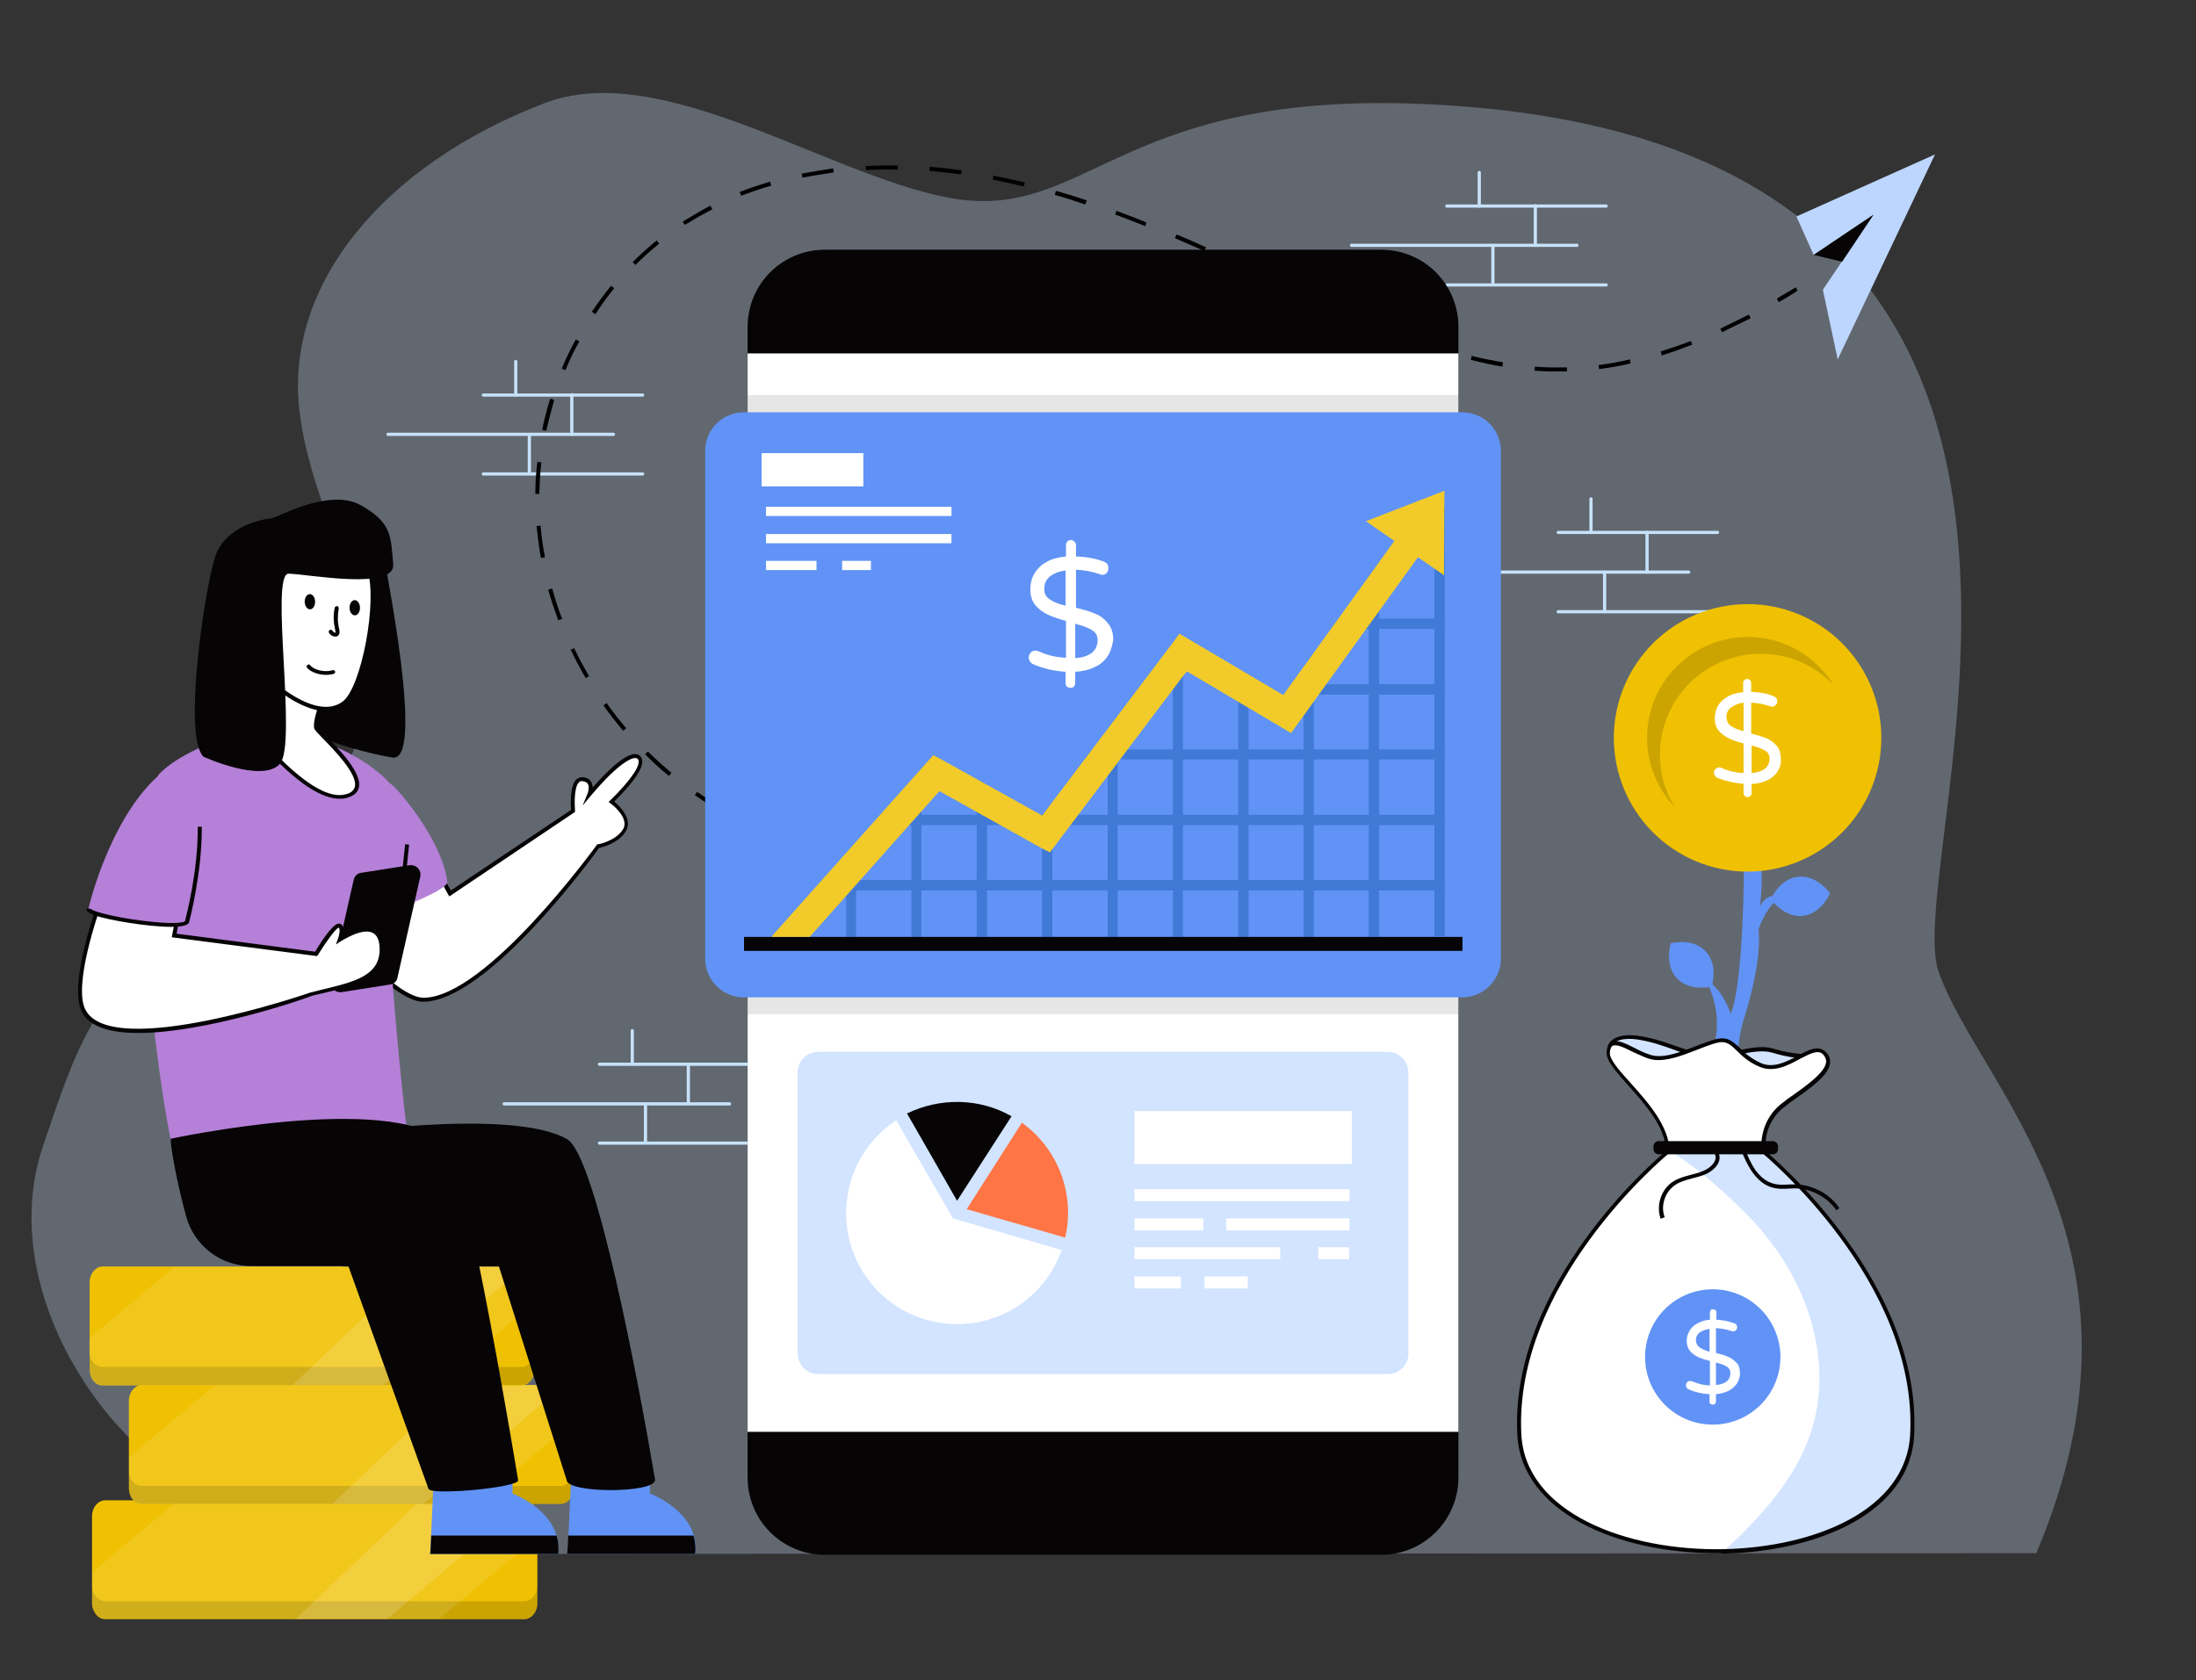<svg xmlns="http://www.w3.org/2000/svg" width="444" viewBox="0 0 444 339.75" height="339.75" version="1.0"><rect x="0" y="0" width="444" height="339.75" fill="#333333" stroke="none"/><defs><clipPath id="a"><path d="M 18 303 L 109 303 L 109 327.801 L 18 327.801 Z M 18 303"/></clipPath><clipPath id="b"><path d="M 18 320 L 109 320 L 109 327.801 L 18 327.801 Z M 18 320"/></clipPath><clipPath id="c"><path d="M 18 303 L 109 303 L 109 327.801 L 18 327.801 Z M 18 303"/></clipPath><clipPath id="d"><path d="M 59 303 L 107 303 L 107 327.801 L 59 327.801 Z M 59 303"/></clipPath></defs><path fill="#D2E4FF" d="M 411.715 314.102 C 438.109 251.664 400.055 219.754 391.957 196.512 C 383.941 173.27 441.43 32.035 294.633 21.426 C 225.406 16.406 220.871 45.723 191.316 39.891 C 166.703 35.031 133.504 11.871 110.105 20.859 C 76.988 33.574 57.879 57.789 60.473 82.488 C 62.656 103.141 76.582 122.332 73.75 142.902 C 70.996 163.066 53.102 177.48 36.098 188.898 C 19.098 200.32 15.289 212.305 8.73 231.66 C 2.254 250.609 9.785 272.07 22.902 287.297 C 23.387 287.863 23.871 288.43 24.359 288.914 C 39.094 305.355 59.984 314.344 81.684 314.262 Z M 411.715 314.102" fill-opacity=".298"/><path fill="#C6E2FA" d="M 153.422 215.543 L 121.199 215.543 C 121.035 215.543 120.875 215.383 120.875 215.219 C 120.875 215.059 121.035 214.895 121.199 214.895 L 153.422 214.895 C 153.586 214.895 153.746 215.059 153.746 215.219 C 153.746 215.383 153.586 215.543 153.422 215.543 Z M 153.422 215.543"/><path fill="#C6E2FA" d="M 153.422 231.496 L 121.199 231.496 C 121.035 231.496 120.875 231.336 120.875 231.172 C 120.875 231.012 121.035 230.852 121.199 230.852 L 153.422 230.852 C 153.586 230.852 153.746 231.012 153.746 231.172 C 153.746 231.336 153.586 231.496 153.422 231.496 Z M 153.422 231.496"/><path fill="#C6E2FA" d="M 147.512 223.562 L 101.926 223.562 C 101.766 223.562 101.602 223.398 101.602 223.238 C 101.602 223.074 101.766 222.914 101.926 222.914 L 147.512 222.914 C 147.676 222.914 147.836 223.074 147.836 223.238 C 147.836 223.398 147.754 223.562 147.512 223.562 Z M 147.512 223.562"/><path fill="#C6E2FA" d="M 127.836 215.543 C 127.676 215.543 127.512 215.383 127.512 215.219 L 127.512 208.418 C 127.512 208.254 127.676 208.094 127.836 208.094 C 128 208.094 128.16 208.254 128.16 208.418 L 128.16 215.219 C 128.082 215.383 128 215.543 127.836 215.543 Z M 127.836 215.543"/><path fill="#C6E2FA" d="M 139.172 223.562 C 139.012 223.562 138.848 223.398 138.848 223.238 L 138.848 215.219 C 138.848 215.059 139.012 214.895 139.172 214.895 C 139.336 214.895 139.496 215.059 139.496 215.219 L 139.496 223.238 C 139.414 223.398 139.336 223.562 139.172 223.562 Z M 139.172 223.562"/><path fill="#C6E2FA" d="M 130.508 231.254 C 130.348 231.254 130.184 231.094 130.184 230.93 L 130.184 223.238 C 130.184 223.074 130.348 222.914 130.508 222.914 C 130.672 222.914 130.832 223.074 130.832 223.238 L 130.832 230.93 C 130.832 231.172 130.672 231.254 130.508 231.254 Z M 130.508 231.254"/><path fill="#C6E2FA" d="M 324.754 41.996 L 292.527 41.996 C 292.367 41.996 292.203 41.836 292.203 41.672 C 292.203 41.512 292.367 41.348 292.527 41.348 L 324.754 41.348 C 324.918 41.348 325.078 41.512 325.078 41.672 C 325.078 41.836 324.918 41.996 324.754 41.996 Z M 324.754 41.996"/><path fill="#C6E2FA" d="M 324.754 57.949 L 292.527 57.949 C 292.367 57.949 292.203 57.789 292.203 57.625 C 292.203 57.465 292.367 57.301 292.527 57.301 L 324.754 57.301 C 324.918 57.301 325.078 57.465 325.078 57.625 C 325.078 57.789 324.918 57.949 324.754 57.949 Z M 324.754 57.949"/><path fill="#C6E2FA" d="M 318.844 49.934 L 273.258 49.934 C 273.098 49.934 272.934 49.77 272.934 49.609 C 272.934 49.445 273.098 49.285 273.258 49.285 L 318.844 49.285 C 319.004 49.285 319.168 49.445 319.168 49.609 C 319.168 49.77 319.004 49.934 318.844 49.934 Z M 318.844 49.934"/><path fill="#C6E2FA" d="M 299.086 41.996 C 298.926 41.996 298.762 41.836 298.762 41.672 L 298.762 34.871 C 298.762 34.707 298.926 34.547 299.086 34.547 C 299.25 34.547 299.41 34.707 299.41 34.871 L 299.41 41.672 C 299.41 41.836 299.25 41.996 299.086 41.996 Z M 299.086 41.996"/><path fill="#C6E2FA" d="M 310.422 49.934 C 310.262 49.934 310.098 49.77 310.098 49.609 L 310.098 41.59 C 310.098 41.43 310.262 41.27 310.422 41.27 C 310.586 41.27 310.746 41.43 310.746 41.59 L 310.746 49.609 C 310.746 49.852 310.586 49.934 310.422 49.934 Z M 310.422 49.934"/><path fill="#C6E2FA" d="M 301.84 57.707 C 301.68 57.707 301.516 57.547 301.516 57.383 L 301.516 49.691 C 301.516 49.527 301.68 49.367 301.84 49.367 C 302.004 49.367 302.164 49.527 302.164 49.691 L 302.164 57.383 C 302.164 57.547 302.004 57.707 301.84 57.707 Z M 301.84 57.707"/><path fill="#C6E2FA" d="M 129.941 80.219 L 97.719 80.219 C 97.555 80.219 97.395 80.059 97.395 79.898 C 97.395 79.734 97.555 79.574 97.719 79.574 L 129.941 79.574 C 130.105 79.574 130.266 79.734 130.266 79.898 C 130.266 80.059 130.105 80.219 129.941 80.219 Z M 129.941 80.219"/><path fill="#C6E2FA" d="M 129.941 96.176 L 97.719 96.176 C 97.555 96.176 97.395 96.012 97.395 95.852 C 97.395 95.688 97.555 95.527 97.719 95.527 L 129.941 95.527 C 130.105 95.527 130.266 95.688 130.266 95.852 C 130.266 96.012 130.105 96.176 129.941 96.176 Z M 129.941 96.176"/><path fill="#C6E2FA" d="M 124.031 88.156 L 78.445 88.156 C 78.285 88.156 78.121 87.996 78.121 87.832 C 78.121 87.672 78.285 87.508 78.445 87.508 L 124.031 87.508 C 124.195 87.508 124.355 87.672 124.355 87.832 C 124.355 87.996 124.195 88.156 124.031 88.156 Z M 124.031 88.156"/><path fill="#C6E2FA" d="M 104.273 80.219 C 104.113 80.219 103.953 80.059 103.953 79.898 L 103.953 73.094 C 103.953 72.934 104.113 72.77 104.273 72.77 C 104.438 72.77 104.598 72.934 104.598 73.094 L 104.598 79.898 C 104.598 80.059 104.52 80.219 104.273 80.219 Z M 104.273 80.219"/><path fill="#C6E2FA" d="M 115.609 88.156 C 115.449 88.156 115.289 87.996 115.289 87.832 L 115.289 79.816 C 115.289 79.652 115.449 79.492 115.609 79.492 C 115.773 79.492 115.934 79.652 115.934 79.816 L 115.934 87.832 C 115.934 88.074 115.773 88.156 115.609 88.156 Z M 115.609 88.156"/><path fill="#C6E2FA" d="M 107.027 95.93 C 106.867 95.93 106.703 95.77 106.703 95.609 L 106.703 87.914 C 106.703 87.754 106.867 87.59 107.027 87.59 C 107.191 87.59 107.352 87.754 107.352 87.914 L 107.352 95.609 C 107.352 95.77 107.191 95.93 107.027 95.93 Z M 107.027 95.93"/><path fill="#C6E2FA" d="M 347.266 107.996 L 315.039 107.996 C 314.875 107.996 314.715 107.836 314.715 107.676 C 314.715 107.512 314.875 107.352 315.039 107.352 L 347.266 107.352 C 347.426 107.352 347.586 107.512 347.586 107.676 C 347.586 107.836 347.426 107.996 347.266 107.996 Z M 347.266 107.996"/><path fill="#C6E2FA" d="M 347.266 124.031 L 315.039 124.031 C 314.875 124.031 314.715 123.871 314.715 123.707 C 314.715 123.547 314.875 123.383 315.039 123.383 L 347.266 123.383 C 347.426 123.383 347.586 123.547 347.586 123.707 C 347.586 123.871 347.426 124.031 347.266 124.031 Z M 347.266 124.031"/><path fill="#C6E2FA" d="M 341.434 116.016 L 295.848 116.016 C 295.688 116.016 295.523 115.852 295.523 115.691 C 295.523 115.531 295.688 115.367 295.848 115.367 L 341.434 115.367 C 341.598 115.367 341.758 115.531 341.758 115.691 C 341.758 115.852 341.598 116.016 341.434 116.016 Z M 341.434 116.016"/><path fill="#C6E2FA" d="M 321.676 107.996 C 321.516 107.996 321.355 107.836 321.355 107.676 L 321.355 100.871 C 321.355 100.711 321.516 100.547 321.676 100.547 C 321.84 100.547 322 100.711 322 100.871 L 322 107.676 C 322 107.918 321.84 107.996 321.676 107.996 Z M 321.676 107.996"/><path fill="#C6E2FA" d="M 333.012 116.016 C 332.852 116.016 332.688 115.852 332.688 115.691 L 332.688 107.676 C 332.688 107.512 332.852 107.352 333.012 107.352 C 333.176 107.352 333.336 107.512 333.336 107.676 L 333.336 115.691 C 333.336 115.852 333.176 116.016 333.012 116.016 Z M 333.012 116.016"/><path fill="#C6E2FA" d="M 324.43 123.707 C 324.27 123.707 324.105 123.547 324.105 123.383 L 324.105 115.691 C 324.105 115.531 324.27 115.367 324.43 115.367 C 324.594 115.367 324.754 115.531 324.754 115.691 L 324.754 123.383 C 324.672 123.629 324.594 123.707 324.43 123.707 Z M 324.43 123.707"/><path d="M 189.617 175.133 L 189.617 174.324 C 191.723 174.242 193.906 174.082 196.012 173.918 L 196.094 174.727 C 193.988 174.891 191.805 175.051 189.617 175.133 Z M 183.141 175.051 C 180.953 174.973 178.848 174.727 176.66 174.484 L 176.742 173.676 C 178.848 173.918 181.035 174.16 183.141 174.242 Z M 170.266 173.434 C 168.16 173.027 166.055 172.461 163.949 171.895 L 164.191 171.082 C 166.215 171.652 168.32 172.219 170.426 172.621 Z M 157.715 169.789 C 155.691 169.059 153.668 168.168 151.723 167.277 L 152.047 166.551 C 153.992 167.441 156.016 168.332 157.957 169.059 Z M 145.973 164.281 C 144.113 163.23 142.25 162.016 140.469 160.801 L 140.953 160.152 C 142.734 161.367 144.516 162.5 146.379 163.551 Z M 135.285 156.91 L 135.043 156.75 C 133.426 155.453 131.887 153.996 130.43 152.539 L 130.996 151.973 C 132.453 153.43 133.992 154.805 135.531 156.102 L 135.773 156.266 Z M 125.977 147.762 C 124.598 146.141 123.223 144.359 122.008 142.66 L 122.656 142.172 C 123.871 143.953 125.246 145.656 126.621 147.273 Z M 118.445 137.152 C 117.312 135.289 116.34 133.344 115.367 131.402 L 116.098 131.078 C 116.988 133.023 118.039 134.883 119.094 136.746 Z M 112.859 125.41 C 112.129 123.383 111.402 121.277 110.832 119.254 L 111.645 119.012 C 112.211 121.035 112.859 123.141 113.668 125.168 Z M 109.375 112.855 C 108.973 110.75 108.73 108.566 108.484 106.379 L 109.297 106.297 C 109.457 108.402 109.781 110.59 110.188 112.695 Z M 109.051 99.898 L 108.242 99.898 L 108.242 99.332 C 108.242 97.391 108.406 95.363 108.648 93.422 L 109.457 93.5 C 109.215 95.445 109.133 97.391 109.051 99.332 Z M 110.43 87.105 L 109.621 86.941 C 110.023 84.836 110.59 82.73 111.238 80.625 L 112.047 80.867 C 111.48 82.973 110.914 85.078 110.43 87.105 Z M 315.117 75.117 C 314.633 75.117 314.148 75.117 313.66 75.117 C 312.527 75.117 311.395 75.039 310.262 74.957 L 310.344 74.148 C 311.477 74.227 312.609 74.309 313.742 74.309 C 314.797 74.309 315.766 74.309 316.82 74.309 L 316.82 75.117 C 316.254 75.117 315.688 75.117 315.117 75.117 Z M 114.316 74.875 L 113.586 74.551 C 114.395 72.527 115.367 70.582 116.422 68.641 L 117.148 69.047 C 116.016 70.906 115.125 72.934 114.316 74.875 Z M 323.297 74.633 L 323.215 73.824 C 325.32 73.578 327.426 73.176 329.531 72.688 L 329.695 73.5 C 327.59 73.984 325.402 74.391 323.297 74.633 Z M 303.785 74.148 C 301.758 73.824 299.574 73.336 297.387 72.77 L 297.547 71.961 C 299.734 72.527 301.84 72.934 303.863 73.258 Z M 336.008 71.879 L 335.766 71.07 C 337.789 70.422 339.816 69.773 341.84 68.965 L 342.164 69.691 C 340.059 70.504 338.035 71.23 336.008 71.879 Z M 291.152 71.07 C 289.207 70.422 287.105 69.773 285 68.965 L 285.242 68.234 C 287.348 69.047 289.371 69.691 291.312 70.34 Z M 348.156 67.184 L 347.832 66.453 C 349.691 65.562 351.637 64.59 353.578 63.617 L 353.984 64.348 C 351.961 65.32 350.016 66.293 348.156 67.184 Z M 279.008 66.535 C 277.305 65.887 275.605 65.078 273.664 64.266 L 273.098 64.023 L 273.418 63.297 L 273.988 63.539 C 275.93 64.348 277.711 65.156 279.332 65.805 Z M 120.387 63.539 L 119.66 63.051 C 120.875 61.27 122.168 59.488 123.547 57.789 L 124.195 58.273 C 122.816 59.977 121.523 61.758 120.387 63.539 Z M 267.105 61.434 C 265.16 60.543 263.137 59.652 261.195 58.762 L 261.516 58.031 C 263.461 58.922 265.484 59.812 267.43 60.703 Z M 359.652 61.109 L 359.246 60.379 C 360.461 59.652 361.758 58.922 363.055 58.113 L 363.457 58.762 C 362.164 59.652 360.867 60.379 359.652 61.109 Z M 255.281 56.086 C 253.34 55.195 251.316 54.305 249.371 53.414 L 249.695 52.688 C 251.641 53.578 253.664 54.469 255.605 55.359 Z M 128.484 53.578 L 127.918 53.012 C 129.457 51.473 131.074 50.016 132.777 48.637 L 133.262 49.285 C 131.645 50.582 130.023 52.039 128.484 53.578 Z M 243.461 50.742 C 241.52 49.852 239.492 49.043 237.551 48.152 L 237.875 47.422 C 239.898 48.23 241.844 49.121 243.867 50.016 Z M 231.559 45.723 C 229.453 44.91 227.43 44.102 225.484 43.375 L 225.73 42.645 C 227.672 43.375 229.695 44.102 231.801 44.992 Z M 138.445 45.48 L 138.039 44.832 C 138.281 44.668 138.523 44.508 138.688 44.426 C 140.305 43.453 141.926 42.48 143.625 41.59 L 144.031 42.32 C 142.332 43.211 140.711 44.102 139.172 45.074 C 138.93 45.156 138.688 45.316 138.445 45.48 Z M 219.414 41.348 C 217.309 40.621 215.285 39.973 213.262 39.406 L 213.504 38.594 C 215.527 39.16 217.633 39.809 219.738 40.539 Z M 149.859 39.566 L 149.535 38.84 C 151.562 38.027 153.586 37.379 155.691 36.734 L 155.934 37.543 C 153.91 38.109 151.887 38.84 149.859 39.566 Z M 207.023 37.703 C 204.922 37.219 202.816 36.734 200.711 36.328 L 200.871 35.52 C 202.977 35.922 205.082 36.41 207.188 36.895 Z M 162.25 35.922 L 162.086 35.113 C 164.191 34.707 166.297 34.383 168.484 34.059 L 168.566 34.871 C 166.461 35.195 164.273 35.52 162.25 35.922 Z M 194.312 35.273 C 192.125 34.949 190.023 34.789 187.918 34.547 L 187.996 33.734 C 190.102 33.898 192.289 34.141 194.477 34.465 Z M 175.043 34.383 L 175.043 33.574 C 177.148 33.492 179.332 33.414 181.52 33.492 L 181.52 34.305 C 179.332 34.223 177.148 34.305 175.043 34.383 Z M 175.043 34.383"/><path fill="#060405" d="M 294.875 66.129 L 294.875 298.793 C 294.875 307.379 287.914 314.426 279.25 314.426 L 166.785 314.426 C 158.121 314.426 151.156 307.461 151.156 298.793 L 151.156 66.129 C 151.156 57.465 158.121 50.5 166.785 50.5 L 279.25 50.5 C 287.914 50.5 294.875 57.465 294.875 66.129 Z M 294.875 66.129"/><path fill="#FFF" d="M 151.156 71.473 L 294.875 71.473 L 294.875 289.562 L 151.156 289.562 Z M 151.156 71.473"/><path fill="#060405" d="M 151.156 79.898 L 294.875 79.898 L 294.875 205.098 L 151.156 205.098 Z M 151.156 79.898" fill-opacity=".098"/><path fill="#6193F6" d="M 295.605 201.695 L 150.43 201.695 C 146.055 201.695 142.574 198.215 142.574 193.84 L 142.574 91.234 C 142.574 86.859 146.055 83.379 150.43 83.379 L 295.605 83.379 C 299.977 83.379 303.461 86.859 303.461 91.234 L 303.461 193.84 C 303.461 198.133 299.977 201.695 295.605 201.695 Z M 295.605 201.695"/><path fill="#417AD6" d="M 278.844 113.668 L 278.844 189.469 L 276.738 189.469 L 276.738 116.5 Z M 278.844 113.668"/><path fill="#417AD6" d="M 265.648 131.969 L 265.648 189.469 L 263.543 189.469 L 263.543 134.883 Z M 265.648 131.969"/><path fill="#417AD6" d="M 252.449 136.422 L 252.449 189.469 L 250.344 189.469 L 250.344 135.207 Z M 252.449 136.422"/><path fill="#417AD6" d="M 239.172 128.566 L 239.172 189.469 L 237.145 189.469 L 237.145 129.945 L 238.441 128.164 Z M 239.172 128.566"/><path fill="#417AD6" d="M 225.973 144.684 L 225.973 189.469 L 223.949 189.469 L 223.949 147.438 Z M 225.973 144.684"/><path fill="#417AD6" d="M 212.773 162.176 L 212.773 189.469 L 210.668 189.469 L 210.668 164.93 Z M 212.773 162.176"/><path fill="#417AD6" d="M 199.574 158.695 L 199.574 189.469 L 197.473 189.469 L 197.473 157.559 Z M 199.574 158.695"/><path fill="#417AD6" d="M 186.297 155.453 L 186.297 189.469 L 184.273 189.469 L 184.273 157.723 Z M 186.297 155.453"/><path fill="#417AD6" d="M 173.098 170.273 L 173.098 189.469 L 171.074 189.469 L 171.074 172.543 Z M 173.098 170.273"/><path fill="#060405" d="M 150.43 189.469 L 295.688 189.469 L 295.688 192.301 L 150.43 192.301 Z M 150.43 189.469"/><path fill="#417AD6" d="M 290.02 102.492 L 292.125 102.492 L 292.125 189.469 L 290.02 189.469 Z M 290.02 102.492"/><path fill="#417AD6" d="M 292.043 177.969 L 292.043 180.074 L 164.355 180.074 L 166.215 177.969 Z M 292.043 177.969"/><path fill="#417AD6" d="M 292.043 164.766 L 292.043 166.871 L 176.176 166.871 L 177.957 164.766 Z M 292.043 164.766"/><path fill="#417AD6" d="M 188.727 152.699 L 190.344 153.59 L 187.918 153.59 Z M 188.727 152.699"/><path fill="#417AD6" d="M 292.043 151.566 L 292.043 153.59 L 219.25 153.59 L 220.789 151.566 Z M 292.043 151.566"/><path fill="#417AD6" d="M 263.703 138.367 L 292.043 138.367 L 292.043 140.473 L 263.703 140.473 Z M 263.703 138.367"/><path fill="#417AD6" d="M 292.043 125.086 L 292.043 127.191 L 269.129 127.191 L 270.586 125.086 Z M 292.043 125.086"/><path fill="#F2CB2A" d="M 239.98 135.773 L 239.172 136.746 L 212.773 171.73 L 212.289 172.379 L 210.668 171.57 L 189.941 159.988 L 163.707 189.469 L 155.934 189.469 L 187.918 153.59 L 188.727 152.699 L 190.344 153.59 L 210.426 164.766 L 210.668 164.93 L 210.832 164.766 L 237.145 129.945 L 238.441 128.164 L 239.172 128.566 L 259.168 140.391 L 259.492 140.555 L 259.574 140.391 L 284.27 106.137 L 288.965 109.535 L 263.543 144.766 L 261.031 148.246"/><path fill="#F2CB2A" d="M 292.043 99.25 L 291.961 116.34 L 276.172 105.406"/><path fill="#FFF" d="M 223.949 132.699 C 223.301 133.668 222.492 134.398 221.355 134.883 C 220.223 135.453 218.926 135.773 217.391 135.855 L 217.391 138.125 C 217.391 138.367 217.309 138.609 217.145 138.852 C 216.984 139.016 216.742 139.094 216.418 139.094 C 216.176 139.094 215.934 139.016 215.688 138.852 C 215.527 138.691 215.445 138.449 215.445 138.125 L 215.445 135.855 C 213.098 135.695 210.91 135.207 208.887 134.316 C 208.645 134.238 208.402 133.992 208.238 133.75 C 208.078 133.508 207.996 133.266 207.996 132.941 C 207.996 132.535 208.16 132.293 208.402 131.969 C 208.645 131.727 208.969 131.562 209.375 131.562 C 209.617 131.562 209.777 131.645 210.02 131.727 C 211.801 132.535 213.582 132.941 215.527 133.023 L 215.527 125.57 C 214.07 125.168 212.855 124.762 211.801 124.277 C 210.832 123.789 209.941 123.141 209.293 122.332 C 208.645 121.523 208.32 120.469 208.32 119.172 C 208.32 118.039 208.562 116.988 209.129 116.016 C 209.695 115.043 210.508 114.234 211.559 113.668 C 212.691 113.02 213.988 112.695 215.527 112.531 L 215.527 110.266 C 215.527 110.023 215.609 109.781 215.77 109.535 C 215.934 109.375 216.176 109.211 216.5 109.211 C 216.742 109.211 216.984 109.293 217.227 109.535 C 217.469 109.781 217.551 109.941 217.551 110.266 L 217.551 112.531 C 219.656 112.613 221.52 112.938 223.219 113.586 C 223.785 113.828 224.109 114.234 224.109 114.883 C 224.109 115.207 224.027 115.531 223.785 115.852 C 223.543 116.098 223.219 116.258 222.812 116.258 C 222.652 116.258 222.492 116.176 222.328 116.098 C 220.871 115.609 219.25 115.285 217.551 115.207 L 217.551 122.898 C 219.09 123.305 220.387 123.629 221.438 124.113 C 222.492 124.52 223.301 125.168 224.027 126.059 C 224.758 126.949 225.082 128.082 225.082 129.457 C 224.84 130.672 224.594 131.727 223.949 132.699 Z M 212.207 121.199 C 212.938 121.684 213.988 122.172 215.445 122.492 L 215.445 115.367 C 214.152 115.531 213.098 115.934 212.289 116.582 C 211.477 117.23 211.156 118.039 211.156 119.012 C 211.074 119.984 211.477 120.711 212.207 121.199 Z M 221.922 129.379 C 221.922 128.566 221.52 127.84 220.789 127.434 C 220.062 126.949 218.848 126.543 217.391 126.137 L 217.391 133.102 C 220.387 132.859 221.922 131.645 221.922 129.379 Z M 221.922 129.379"/><path fill="#FFF" d="M 153.992 91.641 L 174.555 91.641 L 174.555 98.359 L 153.992 98.359 Z M 153.992 91.641"/><path fill="#FFF" d="M 154.883 102.492 L 192.371 102.492 L 192.371 104.355 L 154.883 104.355 Z M 154.883 102.492"/><path fill="#FFF" d="M 154.883 107.996 L 192.371 107.996 L 192.371 109.859 L 154.883 109.859 Z M 154.883 107.996"/><path fill="#FFF" d="M 170.266 113.422 L 176.094 113.422 L 176.094 115.285 L 170.266 115.285 Z M 170.266 113.422"/><path fill="#FFF" d="M 154.883 113.422 L 165.082 113.422 L 165.082 115.285 L 154.883 115.285 Z M 154.883 113.422"/><path fill="#D2E4FF" d="M 280.547 277.902 L 165.488 277.902 C 163.141 277.902 161.277 276.039 161.277 273.691 L 161.277 216.922 C 161.277 214.57 163.141 212.711 165.488 212.711 L 280.547 212.711 C 282.895 212.711 284.754 214.57 284.754 216.922 L 284.754 273.77 C 284.754 276.039 282.895 277.902 280.547 277.902 Z M 280.547 277.902"/><path fill="#FFF" d="M 192.695 246.398 L 214.637 252.797 C 213.582 255.875 211.801 258.789 209.375 261.219 C 200.629 269.965 186.379 269.965 177.633 261.219 C 168.891 252.473 168.891 238.219 177.633 229.473 C 178.766 228.34 179.98 227.367 181.195 226.559 C 183.785 231.012 188.809 239.676 192.449 245.992 Z M 192.695 246.398"/><path fill="#060405" d="M 204.516 225.746 L 193.504 242.836 C 187.918 233.117 185 227.934 183.383 225.18 C 190.023 221.941 198.039 222.023 204.516 225.746 Z M 204.516 225.746"/><path fill="#FF7545" d="M 209.375 229.391 C 215.043 235.062 217.066 243.078 215.363 250.285 L 195.445 244.535 L 206.621 227.043 C 207.594 227.773 208.562 228.582 209.375 229.391 Z M 209.375 229.391"/><path fill="#FFF" d="M 229.371 224.695 L 273.34 224.695 L 273.34 235.383 L 229.371 235.383 Z M 229.371 224.695"/><path fill="#FFF" d="M 229.371 240.488 L 272.852 240.488 L 272.852 242.918 L 229.371 242.918 Z M 229.371 240.488"/><path fill="#FFF" d="M 229.371 246.398 L 243.301 246.398 L 243.301 248.828 L 229.371 248.828 Z M 229.371 246.398"/><path fill="#FFF" d="M 247.914 246.398 L 272.852 246.398 L 272.852 248.828 L 247.914 248.828 Z M 247.914 246.398"/><path fill="#FFF" d="M 229.371 252.23 L 258.844 252.23 L 258.844 254.66 L 229.371 254.66 Z M 229.371 252.23"/><path fill="#FFF" d="M 266.539 252.23 L 272.773 252.23 L 272.773 254.66 L 266.539 254.66 Z M 266.539 252.23"/><path fill="#FFF" d="M 229.371 258.141 L 238.766 258.141 L 238.766 260.57 L 229.371 260.57 Z M 229.371 258.141"/><path fill="#FFF" d="M 243.543 258.141 L 252.285 258.141 L 252.285 260.57 L 243.543 260.57 Z M 243.543 258.141"/><path fill="#D2E4FF" d="M 325.402 211.656 C 325.402 211.656 326.051 208.984 331.555 209.957 C 337.062 210.926 339.895 212.953 344.43 213.602 C 348.883 214.246 354.551 211.332 358.355 212.465 C 362.73 213.762 366.129 213.68 366.938 213.438 C 367.668 213.113 361.027 220.32 361.027 220.32 L 347.992 224.453 L 340.949 222.184 C 340.949 222.184 328.48 213.762 328.398 213.602 C 328.234 213.52 325.402 211.656 325.402 211.656 Z M 325.402 211.656"/><path fill="#060405" d="M 340.785 222.672 C 340.785 222.672 340.707 222.672 340.707 222.59 C 328.156 214.086 328.074 214.004 328.074 213.926 C 327.914 213.844 326.293 212.711 325.238 211.98 C 325.078 211.898 324.996 211.738 325.078 211.574 C 325.078 211.414 325.887 208.578 331.719 209.551 C 334.551 210.035 336.656 210.766 338.68 211.496 C 344.594 213.602 345.969 213.602 351.23 212.465 C 353.902 211.898 356.414 211.414 358.52 212.062 C 362.809 213.355 366.129 213.277 366.859 213.035 C 367.02 212.953 367.262 213.035 367.426 213.195 C 367.668 213.52 367.75 213.762 361.352 220.645 C 361.27 220.727 361.27 220.727 361.191 220.727 L 348.156 224.855 C 347.832 225.02 348.156 225.02 340.785 222.672 Z M 341.109 221.941 L 347.992 224.129 L 360.785 219.996 C 362.891 217.73 365.156 215.141 366.129 214.004 C 364.59 214.168 361.758 213.926 358.277 212.871 C 356.332 212.305 353.902 212.789 351.312 213.277 C 345.887 214.41 344.348 214.492 338.277 212.223 C 336.254 211.496 334.227 210.766 331.477 210.281 C 327.508 209.633 326.293 210.848 325.887 211.414 C 328.48 213.113 328.641 213.277 328.641 213.355 C 328.965 213.68 336.254 218.621 341.109 221.941 Z M 341.109 221.941"/><path fill="#6193F6" d="M 355.523 188.008 C 355.523 188.008 356.574 193.434 352.609 205.988 C 349.207 216.84 353.578 229.473 353.578 229.473 L 346.211 229.473 C 344.914 226.801 346.211 215.219 347.02 209.066 C 347.75 203.074 344.996 198.375 344.836 198.133 C 348.156 199.672 349.938 205.016 349.938 205.016 C 352.609 198.539 352.609 174.648 352.609 174.648 L 355.848 174.648 C 356.656 176.672 355.848 183.23 355.848 183.23 C 357.707 179.91 360.059 181.691 360.059 181.691 C 357.387 182.504 355.523 188.008 355.523 188.008 Z M 355.523 188.008"/><path fill="#6193F6" d="M 358.031 181.855 C 359.41 179.02 361.434 177.48 363.621 177.32 C 365.805 177.078 368.074 178.211 370.016 180.641 C 367.262 186.309 361.918 186.793 358.031 181.855 Z M 358.031 181.855"/><path fill="#6193F6" d="M 337.789 190.762 C 340.867 190.113 343.297 190.762 344.836 192.383 C 346.375 193.922 346.859 196.434 346.129 199.508 C 339.977 200.723 336.254 196.836 337.789 190.762 Z M 337.789 190.762"/><path fill="#FFF" d="M 386.613 290.047 C 385.805 305.355 367.508 313.211 348.559 313.613 C 328.559 314.102 307.992 306.246 307.102 290.047 C 305.484 258.547 337.145 232.875 337.145 232.875 C 337.305 224.453 324.836 216.355 325.16 212.629 C 325.562 208.176 330.828 213.277 334.469 213.844 C 338.113 214.328 342.566 211.738 346.695 210.523 C 350.828 209.309 350.664 212.953 355.926 215.301 C 361.109 217.648 366.293 210.199 368.965 213.035 C 371.637 215.867 366.453 219.27 361.027 223.156 C 355.605 226.961 356.574 233.035 356.574 233.035 C 356.574 233.035 388.152 258.547 386.613 290.047 Z M 386.613 290.047"/><path fill="#D2E4FF" d="M 386.613 290.047 C 385.805 305.355 367.508 313.211 348.559 313.613 C 350.34 311.996 352.121 310.375 353.742 308.594 C 359.328 302.844 364.348 296.121 366.535 288.348 C 369.609 277.578 367.102 265.754 361.352 256.117 C 358.844 251.906 355.766 248.098 352.285 244.699 C 347.992 240.488 342.891 235.871 337.547 232.793 L 356.574 232.793 C 356.574 232.957 388.152 258.547 386.613 290.047 Z M 386.613 290.047"/><path fill="#060405" d="M 346.941 314.102 C 327.344 314.102 307.59 306.004 306.777 290.129 C 305.242 259.84 334.551 234.656 336.82 232.793 C 336.82 228.016 332.609 223.316 329.207 219.512 C 326.699 216.676 324.672 214.41 324.836 212.711 C 324.918 211.738 325.238 211.09 325.809 210.766 C 326.941 210.117 328.641 211.008 330.586 211.98 C 331.961 212.711 333.418 213.355 334.551 213.52 C 336.98 213.844 339.895 212.711 342.648 211.656 C 348.074 209.551 348.965 209.227 351.719 211.898 C 352.688 212.871 353.902 214.004 356.008 214.977 C 358.52 216.109 361.191 214.734 363.457 213.52 C 365.645 212.305 367.668 211.25 369.207 212.789 C 369.855 213.438 370.098 214.168 370.016 214.977 C 369.773 217.488 366.047 220.078 361.758 223.074 L 361.273 223.48 C 356.496 226.801 356.898 231.82 356.98 232.793 C 359.168 234.656 388.559 259.84 387.02 290.211 C 386.211 306.164 367.102 313.777 348.559 314.18 C 347.992 314.102 347.426 314.102 346.941 314.102 Z M 337.387 233.277 C 336.008 234.414 306.051 259.68 307.59 290.047 C 308.398 305.922 328.805 313.695 348.559 313.289 C 366.695 312.887 385.398 305.516 386.211 290.047 C 387.75 259.113 356.656 233.523 356.332 233.199 C 356.25 233.117 356.172 233.035 356.172 232.957 C 356.172 232.875 355.199 226.637 360.785 222.75 L 361.273 222.348 C 365.238 219.594 368.965 216.922 369.207 214.816 C 369.289 214.25 369.043 213.762 368.641 213.277 C 367.668 212.223 366.211 212.953 363.863 214.168 C 361.516 215.461 358.598 217 355.684 215.707 C 353.418 214.734 352.121 213.438 351.148 212.465 C 348.723 210.117 348.316 210.281 342.891 212.387 C 339.977 213.52 336.98 214.652 334.391 214.328 C 333.094 214.168 331.555 213.355 330.098 212.711 C 328.48 211.898 326.859 211.09 326.051 211.496 C 325.727 211.656 325.562 212.141 325.484 212.871 C 325.402 214.25 327.344 216.434 329.695 219.027 C 333.258 222.996 337.629 227.934 337.547 233.035 C 337.547 233.117 337.465 233.199 337.387 233.277 Z M 386.613 290.047 Z M 386.613 290.047"/><path fill="#6193F6" d="M 359.977 274.418 C 359.977 275.316 359.887 276.207 359.715 277.09 C 359.539 277.969 359.277 278.824 358.934 279.656 C 358.59 280.484 358.168 281.273 357.668 282.023 C 357.172 282.77 356.602 283.461 355.969 284.098 C 355.332 284.73 354.641 285.301 353.895 285.797 C 353.148 286.297 352.359 286.719 351.527 287.062 C 350.699 287.406 349.844 287.668 348.961 287.844 C 348.082 288.016 347.191 288.105 346.293 288.105 C 345.395 288.105 344.504 288.016 343.621 287.844 C 342.742 287.668 341.887 287.406 341.055 287.062 C 340.227 286.719 339.438 286.297 338.691 285.797 C 337.941 285.301 337.25 284.73 336.617 284.098 C 335.98 283.461 335.414 282.77 334.914 282.023 C 334.414 281.273 333.992 280.484 333.648 279.656 C 333.305 278.824 333.047 277.969 332.871 277.09 C 332.695 276.207 332.609 275.316 332.609 274.418 C 332.609 273.52 332.695 272.629 332.871 271.75 C 333.047 270.867 333.305 270.012 333.648 269.18 C 333.992 268.352 334.414 267.562 334.914 266.816 C 335.414 266.066 335.98 265.375 336.617 264.742 C 337.25 264.105 337.941 263.539 338.691 263.039 C 339.438 262.539 340.227 262.117 341.055 261.773 C 341.887 261.43 342.742 261.172 343.621 260.996 C 344.504 260.82 345.395 260.734 346.293 260.734 C 347.191 260.734 348.082 260.82 348.961 260.996 C 349.844 261.172 350.699 261.43 351.527 261.773 C 352.359 262.117 353.148 262.539 353.895 263.039 C 354.641 263.539 355.332 264.105 355.969 264.742 C 356.602 265.375 357.172 266.066 357.668 266.816 C 358.168 267.562 358.59 268.352 358.934 269.18 C 359.277 270.012 359.539 270.867 359.715 271.75 C 359.887 272.629 359.977 273.52 359.977 274.418 Z M 359.977 274.418"/><path fill="#FFF" d="M 351.148 279.844 C 350.746 280.41 350.18 280.898 349.449 281.301 C 348.723 281.625 347.832 281.867 346.941 281.949 L 346.941 283.406 C 346.941 283.57 346.859 283.73 346.777 283.895 C 346.695 283.977 346.535 284.055 346.293 284.055 C 346.129 284.055 345.969 283.977 345.805 283.895 C 345.727 283.812 345.645 283.652 345.645 283.406 L 345.645 281.949 C 344.105 281.867 342.73 281.547 341.434 280.977 C 341.273 280.898 341.109 280.816 341.027 280.656 C 340.949 280.492 340.867 280.332 340.867 280.168 C 340.867 279.926 340.949 279.762 341.109 279.52 C 341.273 279.359 341.516 279.277 341.758 279.277 C 341.918 279.277 342 279.277 342.164 279.359 C 343.297 279.844 344.512 280.168 345.727 280.168 L 345.727 275.227 C 344.754 274.984 343.945 274.742 343.297 274.418 C 342.648 274.094 342.082 273.691 341.676 273.203 C 341.273 272.637 341.027 271.988 341.027 271.18 C 341.027 270.449 341.191 269.801 341.598 269.156 C 341.918 268.508 342.488 268.02 343.215 267.617 C 343.945 267.211 344.754 266.969 345.727 266.887 L 345.727 265.43 C 345.727 265.266 345.805 265.105 345.887 264.945 C 345.969 264.781 346.129 264.781 346.375 264.781 C 346.535 264.781 346.695 264.863 346.859 264.945 C 347.02 265.105 347.02 265.188 347.02 265.43 L 347.02 266.887 C 348.398 266.969 349.613 267.211 350.664 267.617 C 351.07 267.777 351.23 268.02 351.23 268.426 C 351.23 268.668 351.148 268.832 350.988 268.992 C 350.828 269.156 350.664 269.234 350.34 269.234 C 350.258 269.234 350.18 269.234 350.016 269.156 C 349.047 268.832 348.074 268.668 346.941 268.586 L 346.941 273.609 C 347.91 273.852 348.801 274.094 349.449 274.418 C 350.098 274.66 350.664 275.148 351.148 275.633 C 351.637 276.199 351.797 276.93 351.797 277.82 C 351.797 278.547 351.555 279.195 351.148 279.844 Z M 343.621 272.477 C 344.105 272.801 344.754 273.121 345.645 273.367 L 345.645 268.75 C 344.836 268.832 344.105 269.156 343.621 269.48 C 343.133 269.883 342.891 270.371 342.891 271.016 C 342.891 271.664 343.133 272.07 343.621 272.477 Z M 349.855 277.656 C 349.855 277.09 349.613 276.688 349.125 276.363 C 348.641 276.039 347.91 275.797 346.941 275.551 L 346.941 280.086 C 348.883 279.926 349.855 279.117 349.855 277.656 Z M 349.855 277.656"/><path fill="#060405" d="M 358.438 233.441 L 335.363 233.441 C 334.793 233.441 334.309 232.957 334.309 232.387 L 334.309 231.82 C 334.309 231.254 334.793 230.77 335.363 230.77 L 358.438 230.77 C 359.004 230.77 359.488 231.254 359.488 231.82 L 359.488 232.387 C 359.488 233.035 359.004 233.441 358.438 233.441 Z M 358.438 233.441"/><path fill="#060405" d="M 371.312 244.777 C 369.449 242.105 366.293 240.406 363.055 240.324 C 360.625 240.324 357.387 241.297 354.391 237.168 C 353.336 235.707 352.609 234.008 351.961 232.469 L 352.688 232.145 C 353.336 233.684 353.984 235.305 354.957 236.68 C 357.789 240.488 360.625 239.434 362.973 239.516 C 366.453 239.598 369.934 241.379 371.879 244.293 Z M 371.312 244.777"/><path fill="#060405" d="M 335.766 246.48 C 334.793 243.809 335.848 240.488 338.277 238.949 C 339.41 238.219 340.707 237.895 341.918 237.57 C 343.457 237.168 344.996 236.762 346.051 235.707 C 346.617 235.141 346.941 234.492 346.859 233.926 C 346.859 233.359 346.375 232.793 345.805 232.793 L 345.805 231.984 C 346.859 231.984 347.586 232.957 347.668 233.926 C 347.75 235.062 347.02 235.871 346.617 236.277 C 345.402 237.488 343.781 237.895 342.164 238.301 C 340.949 238.625 339.734 238.949 338.762 239.598 C 336.656 240.973 335.684 243.809 336.574 246.156 Z M 335.766 246.48"/><g clip-path="url(#a)"><path fill="#EFC102" d="M 108.648 306.57 L 108.648 324.305 C 108.648 326.004 107.434 327.461 105.977 327.461 L 21.281 327.461 C 20.473 327.461 19.824 327.059 19.34 326.41 C 18.934 325.844 18.609 325.113 18.609 324.305 L 18.609 306.57 C 18.609 304.867 19.824 303.41 21.281 303.41 L 105.977 303.41 C 106.219 303.41 106.379 303.41 106.543 303.492 C 107.758 303.816 108.648 305.109 108.648 306.57 Z M 108.648 306.57"/></g><g clip-path="url(#b)"><path d="M 108.648 320.66 L 108.648 324.305 C 108.648 326.004 107.434 327.461 105.977 327.461 L 21.281 327.461 C 19.824 327.461 18.609 326.086 18.609 324.305 L 18.609 320.66 C 18.609 322.359 19.824 323.82 21.281 323.82 L 105.977 323.82 C 107.516 323.82 108.648 322.359 108.648 320.66 Z M 108.648 320.66" fill-opacity=".149"/></g><g clip-path="url(#c)"><path fill="#FFF" d="M 108.648 306.57 L 108.648 310.699 L 88.809 327.383 L 21.281 327.383 C 20.473 327.383 19.824 326.977 19.34 326.328 C 18.934 325.762 18.609 325.035 18.609 324.223 L 18.609 317.988 L 35.938 303.41 L 105.977 303.41 C 106.219 303.41 106.379 303.41 106.543 303.492 C 107.758 303.816 108.648 305.109 108.648 306.57 Z M 108.648 306.57" fill-opacity=".098"/></g><g clip-path="url(#d)"><path fill="#FFF" d="M 106.625 303.492 L 78.203 327.461 L 59.742 327.461 L 85.004 303.41 L 105.895 303.41 C 106.219 303.41 106.379 303.41 106.625 303.492 Z M 106.625 303.492" fill-opacity=".149"/></g><path fill="#EFC102" d="M 116.016 283.246 L 116.016 300.98 C 116.016 302.684 114.801 304.141 113.344 304.141 L 28.648 304.141 C 27.84 304.141 27.191 303.734 26.707 303.086 C 26.301 302.52 26.059 301.789 26.059 300.98 L 26.059 283.246 C 26.059 281.547 27.273 280.086 28.73 280.086 L 113.426 280.086 C 113.668 280.086 113.828 280.086 113.992 280.168 C 115.125 280.492 116.016 281.789 116.016 283.246 Z M 116.016 283.246"/><path d="M 116.016 297.336 L 116.016 300.98 C 116.016 302.684 114.801 304.141 113.344 304.141 L 28.648 304.141 C 27.191 304.141 25.977 302.762 25.977 300.98 L 25.977 297.336 C 25.977 299.039 27.191 300.496 28.648 300.496 L 113.344 300.496 C 114.883 300.496 116.016 299.039 116.016 297.336 Z M 116.016 297.336" fill-opacity=".149"/><path fill="#FFF" d="M 116.016 283.328 L 116.016 287.457 L 96.18 304.141 L 96.098 304.219 L 28.648 304.219 C 27.84 304.219 27.191 303.816 26.707 303.168 C 26.465 302.926 26.301 302.52 26.223 302.195 C 26.141 301.871 26.059 301.469 26.059 301.062 L 26.059 294.746 L 26.141 294.664 L 35.938 286.402 L 43.387 280.168 L 113.426 280.168 C 113.668 280.168 113.828 280.168 113.992 280.25 C 115.125 280.574 116.016 281.789 116.016 283.328 Z M 116.016 283.328" fill-opacity=".098"/><path fill="#FFF" d="M 113.992 280.168 L 85.57 304.141 L 67.191 304.141 L 92.453 280.086 L 113.344 280.086 C 113.586 280.086 113.828 280.086 113.992 280.168 Z M 113.992 280.168" fill-opacity=".149"/><path fill="#EFC102" d="M 108.082 259.273 L 108.082 277.012 C 108.082 278.711 106.867 280.168 105.41 280.168 L 20.715 280.168 C 19.906 280.168 19.258 279.762 18.773 279.117 C 18.367 278.547 18.125 277.82 18.125 277.012 L 18.125 259.273 C 18.125 257.574 19.34 256.117 20.797 256.117 L 105.488 256.117 C 105.734 256.117 105.895 256.117 106.055 256.199 C 107.191 256.52 108.082 257.734 108.082 259.273 Z M 108.082 259.273"/><path d="M 108.082 273.285 L 108.082 276.93 C 108.082 278.629 106.867 280.086 105.41 280.086 L 20.715 280.086 C 19.258 280.086 18.043 278.711 18.043 276.93 L 18.043 273.285 C 18.043 274.984 19.258 276.441 20.715 276.441 L 105.41 276.441 C 106.867 276.441 108.082 275.066 108.082 273.285 Z M 108.082 273.285" fill-opacity=".149"/><path fill="#FFF" d="M 108 259.273 L 108 263.406 L 88.242 280.086 L 88.164 280.168 L 20.633 280.168 C 19.824 280.168 19.176 279.762 18.691 279.117 C 18.449 278.871 18.285 278.469 18.207 278.145 C 18.125 277.82 18.043 277.414 18.043 277.012 L 18.043 270.695 L 18.125 270.613 L 27.922 262.352 L 35.371 256.117 L 105.41 256.117 C 105.652 256.117 105.812 256.117 105.977 256.199 C 107.109 256.52 108 257.816 108 259.273 Z M 108 259.273" fill-opacity=".098"/><path fill="#FFF" d="M 105.977 256.199 L 77.555 280.086 L 59.176 280.086 L 84.438 256.035 L 105.328 256.035 C 105.652 256.117 105.812 256.117 105.977 256.199 Z M 105.977 256.199" fill-opacity=".149"/><path fill="#FFF" d="M 126.301 167.926 C 124.762 170.516 120.953 171.164 120.953 171.164 C 120.953 171.164 98.609 202.102 85.652 202.18 C 79.418 202.18 66.543 186.148 66.543 186.148 L 85.977 171.57 L 90.996 180.641 L 115.855 163.957 C 115.855 163.957 115.207 157.156 117.797 157.48 C 120.227 157.801 119.254 160.312 119.094 160.637 C 119.578 160.07 126.785 151.324 129.051 153.023 C 131.398 154.805 123.625 162.016 123.625 162.016 C 123.625 162.016 127.836 165.336 126.301 167.926 Z M 126.301 167.926"/><path fill="#060405" d="M 85.57 202.586 C 79.176 202.586 66.707 187.039 66.141 186.391 L 65.895 186.066 L 86.059 171.004 L 91.16 180.074 L 115.449 163.797 C 115.367 162.742 115.207 158.938 116.5 157.641 C 116.906 157.316 117.312 157.156 117.879 157.156 C 119.172 157.316 119.82 158.125 119.82 159.262 C 122.898 155.777 127.352 151.324 129.293 152.781 C 129.617 153.023 129.863 153.43 129.863 153.914 C 130.023 156.266 125.57 160.719 124.195 162.094 C 125.246 162.984 128 165.656 126.543 168.086 C 125.086 170.516 121.844 171.328 121.117 171.488 C 119.336 174 98.363 202.504 85.57 202.586 C 85.652 202.586 85.652 202.586 85.57 202.586 Z M 67.109 186.227 C 68.973 188.496 80.148 201.777 85.652 201.777 C 98.285 201.695 120.387 171.246 120.633 170.922 L 120.711 170.762 L 120.875 170.762 C 120.875 170.762 124.52 170.113 125.977 167.684 C 127.352 165.414 123.547 162.5 123.465 162.5 L 123.059 162.176 L 123.383 161.852 C 125.004 160.312 129.215 155.941 129.133 153.996 C 129.133 153.754 129.051 153.59 128.891 153.43 C 127.758 152.621 123.871 155.617 119.496 160.879 L 117.797 162.906 L 118.77 160.555 C 119.012 159.988 119.172 159.098 118.852 158.531 C 118.688 158.207 118.281 158.047 117.715 157.965 C 117.473 157.965 117.23 157.965 117.07 158.207 C 116.016 159.18 116.18 162.742 116.258 163.957 L 116.258 164.199 L 90.836 181.289 L 85.812 172.219 Z M 67.109 186.227"/><path fill="#B580D8" d="M 79.012 158.531 C 79.824 158.855 89.297 169.465 90.43 178.293 C 91.078 179.992 75.207 186.309 74.559 184.609 L 70.996 172.945 Z M 79.012 158.531"/><path fill="#6193F6" d="M 131.398 302.035 L 131.398 299.199 L 115.449 299.199 C 115.207 304.301 114.801 314.262 114.719 314.262 L 140.629 314.262 C 141.52 305.758 131.398 302.035 131.398 302.035 Z M 131.398 302.035"/><path fill="#060405" d="M 140.227 310.539 C 140.551 311.672 140.711 312.887 140.551 314.262 L 114.641 314.262 C 114.719 314.262 114.801 312.723 114.883 310.539 Z M 140.227 310.539"/><path fill="#060405" d="M 132.453 299.281 C 129.133 279.602 120.469 233.602 114.641 230.363 C 102.98 223.723 64.762 229.715 64.762 229.715 L 54.074 243.809 L 69.457 256.117 L 100.875 256.117 L 114.559 299.281 C 114.559 302.035 132.453 302.035 132.453 299.281 Z M 132.453 299.281"/><path fill="#B580D8" d="M 82.574 230.281 C 81.766 226.719 79.578 202.586 79.336 197.969 C 78.934 188.98 83.547 170.355 81.039 162.016 C 79.578 157.316 71.969 152.621 67.352 150.84 C 63.711 149.379 53.508 147.762 48.812 148.488 C 44.277 149.219 35.855 152.621 32.133 156.59 C 26.059 167.035 30.676 211.25 34.48 230.363 L 82.574 230.363 Z M 82.574 230.281"/><path fill="#060405" d="M 78.852 199.105 L 69.055 200.645 C 67.758 200.805 66.707 199.754 66.867 198.457 L 71.484 178.047 C 71.645 177.238 72.211 176.59 73.02 176.512 L 82.82 174.973 C 84.113 174.809 85.168 175.863 85.004 177.156 L 80.391 197.566 C 80.309 198.375 79.66 199.023 78.852 199.105 Z M 78.852 199.105"/><path fill="#FFF" d="M 62.82 201.129 C 62.82 201.129 22.172 215.219 16.828 204.285 C 14.074 198.699 20.309 182.016 20.309 182.016 L 36.344 183.312 L 35.207 189.145 L 63.953 192.867 C 63.953 192.867 67.598 186.875 68.648 187.117 C 69.703 187.363 68.812 189.953 68.812 189.953 C 68.812 189.953 76.906 184.527 77.23 191.41 C 77.555 198.293 70.348 199.266 62.82 201.129 Z M 62.82 201.129"/><path fill="#060405" d="M 28.004 208.902 C 22.496 208.902 18.043 207.77 16.504 204.531 C 13.75 198.859 19.742 182.664 19.988 181.938 L 20.066 181.613 L 36.828 182.988 L 35.695 188.82 L 63.711 192.465 C 65.41 189.629 67.598 186.473 68.73 186.793 C 68.973 186.875 69.215 187.039 69.297 187.281 C 69.539 187.766 69.457 188.496 69.379 189.145 C 70.836 188.332 73.832 186.957 75.773 187.93 C 76.906 188.496 77.473 189.629 77.555 191.41 C 77.879 197.891 71.727 199.348 65.168 200.887 C 64.438 201.047 63.629 201.211 62.898 201.453 C 61.605 202.02 41.523 208.902 28.004 208.902 Z M 20.633 182.504 C 19.824 184.688 14.805 199.184 17.234 204.125 C 22.414 214.57 62.332 200.887 62.738 200.723 C 63.547 200.562 64.277 200.32 65.004 200.156 C 71.727 198.539 77.07 197.324 76.746 191.492 C 76.664 190.035 76.18 189.062 75.371 188.656 C 73.184 187.523 68.973 190.359 68.891 190.359 L 67.922 191.004 L 68.324 189.871 C 68.566 189.223 68.812 188.09 68.566 187.684 C 68.566 187.605 68.488 187.605 68.488 187.605 C 67.922 187.684 65.895 190.52 64.277 193.113 L 64.113 193.355 L 34.723 189.547 L 35.855 183.719 Z M 20.633 182.504"/><path fill="#B580D8" d="M 33.914 155.375 C 33.914 155.375 40.148 157.965 40.309 167.195 C 40.391 176.832 37.719 186.551 37.719 186.551 C 36.668 188.254 17.637 185.5 17.883 183.797 C 17.883 183.473 22.738 163.309 33.914 155.375 Z M 33.914 155.375"/><path fill="#060405" d="M 34.641 187.441 C 29.945 187.441 21.77 186.066 19.098 185.094 C 18.285 184.77 17.395 184.363 17.477 183.719 L 18.285 183.797 C 18.285 183.719 18.285 183.719 18.285 183.719 C 18.691 184.445 24.926 185.902 31.32 186.473 C 35.531 186.875 37.07 186.551 37.395 186.309 C 37.637 185.336 40.066 176.188 39.984 167.195 L 40.797 167.195 C 40.875 176.754 38.203 186.551 38.203 186.633 L 38.125 186.715 C 37.719 187.199 36.422 187.441 34.641 187.441 Z M 34.641 187.441"/><path fill="#6193F6" d="M 103.629 302.035 L 103.629 299.199 L 87.676 299.199 C 87.434 304.301 87.027 314.262 86.949 314.262 L 112.859 314.262 C 113.75 305.758 103.629 302.035 103.629 302.035 Z M 103.629 302.035"/><path fill="#060405" d="M 112.535 310.539 C 112.859 311.672 113.02 312.887 112.859 314.262 L 86.949 314.262 C 87.027 314.262 87.109 312.723 87.191 310.539 Z M 112.535 310.539"/><path fill="#060405" d="M 34.562 230.281 C 34.238 230.688 35.695 238.949 37.637 245.992 C 39.258 251.906 44.602 256.035 50.754 256.035 L 70.43 256.035 L 86.625 301.062 C 86.867 302.52 105.004 300.82 104.762 299.363 C 104.762 299.363 94.152 234.574 90.105 231.012 C 78.609 220.809 34.562 230.281 34.562 230.281 Z M 34.562 230.281"/><path fill="#060405" d="M 80.625 183.047 L 81.91 170.727 L 82.715 170.809 L 81.434 183.133 Z M 80.625 183.047"/><path fill="#060405" d="M 77.879 113.668 C 77.719 114.07 86.059 154.32 79.336 153.188 C 72.051 152.055 59.012 147.68 58.77 145.734 C 58.527 143.711 66.707 118.039 66.707 118.039 L 71.16 110.672 Z M 77.879 113.668"/><path fill="#FFF" d="M 66.141 139.016 C 66.141 139.016 63.145 146.141 63.871 147.355 C 64.602 148.57 77.07 159.098 69.945 160.961 C 62.82 162.824 51.242 147.922 51.242 147.922 C 51.242 147.922 56.18 136.91 57.152 133.75 C 58.121 130.512 66.141 139.016 66.141 139.016 Z M 66.141 139.016"/><path fill="#060405" d="M 68.648 161.527 C 61.363 161.527 51.402 148.734 50.918 148.164 L 50.754 148.004 L 50.836 147.762 C 50.918 147.68 55.773 136.746 56.746 133.59 C 56.988 132.941 57.395 132.699 57.719 132.617 C 59.902 132.133 65.004 137.234 66.625 138.852 C 66.625 138.934 63.629 146.059 64.277 147.113 C 64.359 147.273 65.004 147.922 65.652 148.57 C 68.324 151.242 73.344 156.344 72.535 159.34 C 72.293 160.312 71.484 160.961 70.105 161.367 C 69.621 161.527 69.133 161.527 68.648 161.527 Z M 51.727 147.922 C 53.102 149.625 63.547 162.336 69.863 160.637 C 70.918 160.395 71.484 159.91 71.727 159.18 C 72.453 156.59 67.434 151.566 65.086 149.137 C 64.195 148.246 63.789 147.762 63.629 147.52 C 62.898 146.305 64.926 141.039 65.734 139.016 C 63.387 136.586 59.336 133.023 57.961 133.344 C 57.801 133.344 57.637 133.426 57.555 133.75 C 56.664 136.828 52.453 146.305 51.727 147.922 Z M 51.727 147.922"/><path fill="#FFF" d="M 69.457 142.254 C 63.305 146.625 53.184 136.422 53.184 136.422 L 53.914 111.641 L 62.496 105.164 C 62.496 105.164 72.375 108.891 74.723 115.043 C 76.906 121.199 73.426 139.418 69.457 142.254 Z M 69.457 142.254"/><path fill="#060405" d="M 65.895 143.793 C 59.984 143.793 53.266 137.07 52.859 136.746 L 52.699 136.586 L 53.426 111.398 L 62.332 104.676 L 62.578 104.758 C 62.98 104.922 72.699 108.645 75.047 114.883 C 77.395 121.199 73.91 139.582 69.781 142.578 C 68.488 143.387 67.191 143.793 65.895 143.793 Z M 53.59 136.262 C 54.723 137.395 63.789 145.816 69.215 141.93 C 73.102 139.176 76.422 121.199 74.234 115.207 C 72.211 109.781 63.871 106.215 62.496 105.648 L 54.316 111.887 Z M 53.59 136.262"/><path fill="#060405" d="M 41.121 153.023 C 41.121 153.023 53.023 158.449 56.586 154.48 C 60.148 150.516 54.48 115.934 58.367 116.016 C 62.254 116.098 79.984 119.496 79.5 114.07 C 79.012 108.645 79.336 105.73 72.941 102.168 C 66.543 98.605 56.18 104.676 54.805 104.84 C 53.426 104.922 45.734 106.215 43.547 112.453 C 41.441 118.688 36.91 148.734 41.121 153.023 Z M 41.121 153.023"/><path fill="#060405" d="M 63.711 121.672 C 63.715 121.875 63.691 122.07 63.641 122.262 C 63.59 122.449 63.516 122.617 63.418 122.766 C 63.324 122.91 63.211 123.023 63.082 123.102 C 62.957 123.184 62.82 123.223 62.684 123.227 C 62.543 123.23 62.406 123.191 62.277 123.117 C 62.148 123.039 62.031 122.93 61.93 122.789 C 61.832 122.645 61.75 122.48 61.695 122.293 C 61.641 122.105 61.609 121.91 61.605 121.703 C 61.602 121.5 61.625 121.305 61.676 121.113 C 61.727 120.926 61.801 120.758 61.898 120.613 C 61.992 120.465 62.105 120.352 62.234 120.273 C 62.359 120.191 62.496 120.152 62.633 120.148 C 62.773 120.148 62.91 120.184 63.039 120.262 C 63.168 120.336 63.285 120.445 63.387 120.59 C 63.484 120.73 63.566 120.895 63.621 121.086 C 63.676 121.273 63.707 121.469 63.711 121.672 Z M 63.711 121.672"/><path fill="#060405" d="M 72.781 122.887 C 72.781 123.09 72.758 123.285 72.707 123.477 C 72.66 123.664 72.586 123.832 72.488 123.98 C 72.391 124.125 72.281 124.238 72.152 124.316 C 72.023 124.398 71.891 124.438 71.75 124.441 C 71.613 124.441 71.477 124.406 71.348 124.332 C 71.215 124.254 71.102 124.145 71 124.004 C 70.898 123.859 70.82 123.695 70.766 123.508 C 70.707 123.32 70.68 123.121 70.676 122.918 C 70.672 122.715 70.695 122.52 70.746 122.328 C 70.797 122.141 70.871 121.973 70.965 121.828 C 71.062 121.68 71.176 121.566 71.301 121.488 C 71.43 121.406 71.562 121.367 71.703 121.363 C 71.844 121.363 71.977 121.398 72.109 121.473 C 72.238 121.551 72.352 121.66 72.453 121.801 C 72.555 121.945 72.633 122.109 72.691 122.297 C 72.746 122.484 72.777 122.684 72.781 122.887 Z M 72.781 122.887"/><path fill="#060405" d="M 67.109 128.566 C 66.867 128.406 66.625 128.164 66.543 128 C 66.383 127.84 66.461 127.598 66.625 127.434 C 66.785 127.273 67.031 127.352 67.191 127.516 C 67.273 127.676 67.434 127.84 67.598 127.918 C 67.922 128.082 67.84 127.676 67.758 127.352 C 67.434 125.895 67.352 124.355 67.676 122.898 C 67.758 122.656 67.922 122.574 68.164 122.574 C 68.406 122.656 68.488 122.816 68.488 123.062 C 68.242 124.438 68.242 125.812 68.566 127.191 C 68.648 127.516 68.812 128.242 68.242 128.648 C 67.922 128.812 67.434 128.73 67.109 128.566 Z M 67.109 128.566"/><path fill="#060405" d="M 62.09 135.047 C 61.93 134.883 61.93 134.641 62.172 134.48 C 62.332 134.316 62.578 134.316 62.738 134.559 C 63.547 135.531 65.652 136.02 67.273 135.531 C 67.516 135.453 67.676 135.613 67.758 135.773 C 67.84 135.938 67.676 136.18 67.516 136.262 C 65.652 136.828 63.145 136.262 62.09 135.047 Z M 62.09 135.047"/><path fill="#EFC102" d="M 380.379 149.219 C 380.379 150.105 380.336 150.988 380.25 151.871 C 380.164 152.75 380.035 153.625 379.859 154.496 C 379.688 155.363 379.473 156.223 379.215 157.07 C 378.957 157.918 378.66 158.75 378.32 159.57 C 377.984 160.387 377.605 161.188 377.188 161.969 C 376.77 162.75 376.316 163.508 375.824 164.246 C 375.332 164.98 374.805 165.691 374.242 166.379 C 373.68 167.062 373.086 167.719 372.461 168.344 C 371.832 168.973 371.176 169.566 370.492 170.129 C 369.809 170.688 369.098 171.215 368.359 171.707 C 367.625 172.199 366.867 172.656 366.086 173.074 C 365.305 173.492 364.504 173.867 363.688 174.207 C 362.867 174.547 362.035 174.844 361.188 175.102 C 360.34 175.359 359.48 175.574 358.613 175.746 C 357.742 175.922 356.867 176.051 355.988 176.137 C 355.105 176.223 354.223 176.266 353.336 176.266 C 352.449 176.266 351.566 176.223 350.688 176.137 C 349.805 176.051 348.93 175.922 348.059 175.746 C 347.191 175.574 346.332 175.359 345.484 175.102 C 344.637 174.844 343.805 174.547 342.988 174.207 C 342.168 173.867 341.371 173.492 340.59 173.074 C 339.809 172.656 339.047 172.199 338.312 171.707 C 337.574 171.215 336.863 170.688 336.18 170.129 C 335.496 169.566 334.84 168.973 334.215 168.344 C 333.586 167.719 332.992 167.062 332.43 166.379 C 331.871 165.691 331.344 164.98 330.852 164.246 C 330.359 163.508 329.902 162.75 329.484 161.969 C 329.07 161.188 328.691 160.387 328.352 159.57 C 328.012 158.75 327.715 157.918 327.457 157.07 C 327.199 156.223 326.984 155.363 326.812 154.496 C 326.641 153.625 326.512 152.75 326.422 151.871 C 326.336 150.988 326.293 150.105 326.293 149.219 C 326.293 148.332 326.336 147.449 326.422 146.566 C 326.512 145.688 326.641 144.809 326.812 143.941 C 326.984 143.074 327.199 142.215 327.457 141.367 C 327.715 140.52 328.012 139.688 328.352 138.867 C 328.691 138.051 329.07 137.25 329.484 136.469 C 329.902 135.688 330.359 134.926 330.852 134.191 C 331.344 133.453 331.871 132.742 332.43 132.059 C 332.992 131.375 333.586 130.719 334.215 130.094 C 334.84 129.465 335.496 128.871 336.18 128.309 C 336.863 127.746 337.574 127.219 338.312 126.727 C 339.047 126.234 339.809 125.781 340.59 125.363 C 341.371 124.945 342.168 124.566 342.988 124.23 C 343.805 123.891 344.637 123.594 345.484 123.336 C 346.332 123.078 347.191 122.863 348.059 122.691 C 348.93 122.516 349.805 122.387 350.688 122.301 C 351.566 122.215 352.449 122.172 353.336 122.172 C 354.223 122.172 355.105 122.215 355.988 122.301 C 356.867 122.387 357.742 122.516 358.613 122.691 C 359.48 122.863 360.34 123.078 361.188 123.336 C 362.035 123.594 362.867 123.891 363.688 124.23 C 364.504 124.566 365.305 124.945 366.086 125.363 C 366.867 125.781 367.625 126.234 368.359 126.727 C 369.098 127.219 369.809 127.746 370.492 128.309 C 371.176 128.871 371.832 129.465 372.461 130.094 C 373.086 130.719 373.68 131.375 374.242 132.059 C 374.805 132.742 375.332 133.453 375.824 134.191 C 376.316 134.926 376.77 135.688 377.188 136.469 C 377.605 137.25 377.984 138.051 378.32 138.867 C 378.66 139.688 378.957 140.52 379.215 141.367 C 379.473 142.215 379.688 143.074 379.859 143.941 C 380.035 144.809 380.164 145.688 380.25 146.566 C 380.336 147.449 380.379 148.332 380.379 149.219 Z M 380.379 149.219"/><path fill="#EFC102" d="M 373.742 149.219 C 373.742 149.887 373.707 150.555 373.641 151.219 C 373.578 151.883 373.48 152.543 373.348 153.199 C 373.219 153.855 373.055 154.504 372.863 155.141 C 372.668 155.781 372.441 156.41 372.188 157.027 C 371.934 157.645 371.645 158.25 371.332 158.84 C 371.016 159.43 370.672 160 370.301 160.555 C 369.93 161.113 369.531 161.648 369.109 162.164 C 368.684 162.68 368.238 163.176 367.766 163.648 C 367.293 164.121 366.797 164.57 366.281 164.992 C 365.766 165.418 365.227 165.816 364.672 166.188 C 364.117 166.559 363.543 166.902 362.953 167.215 C 362.367 167.531 361.762 167.816 361.145 168.074 C 360.527 168.328 359.898 168.555 359.258 168.746 C 358.621 168.941 357.973 169.105 357.316 169.234 C 356.66 169.363 356 169.461 355.336 169.527 C 354.672 169.594 354.004 169.625 353.336 169.625 C 352.668 169.625 352 169.594 351.336 169.527 C 350.672 169.461 350.012 169.363 349.355 169.234 C 348.699 169.105 348.055 168.941 347.414 168.746 C 346.773 168.555 346.145 168.328 345.527 168.074 C 344.91 167.816 344.309 167.531 343.719 167.215 C 343.129 166.902 342.555 166.559 342 166.188 C 341.445 165.816 340.91 165.418 340.391 164.992 C 339.875 164.57 339.383 164.121 338.91 163.648 C 338.438 163.176 337.988 162.68 337.562 162.164 C 337.141 161.648 336.742 161.113 336.371 160.555 C 336 160 335.656 159.43 335.34 158.84 C 335.027 158.25 334.742 157.645 334.484 157.027 C 334.23 156.41 334.004 155.781 333.812 155.141 C 333.617 154.504 333.453 153.855 333.324 153.199 C 333.195 152.543 333.098 151.883 333.031 151.219 C 332.965 150.555 332.934 149.887 332.934 149.219 C 332.934 148.551 332.965 147.883 333.031 147.219 C 333.098 146.555 333.195 145.891 333.324 145.238 C 333.453 144.582 333.617 143.934 333.812 143.293 C 334.004 142.656 334.23 142.027 334.484 141.41 C 334.742 140.793 335.027 140.188 335.34 139.598 C 335.656 139.008 336 138.438 336.371 137.879 C 336.742 137.324 337.141 136.789 337.562 136.273 C 337.988 135.754 338.438 135.262 338.91 134.789 C 339.383 134.316 339.875 133.867 340.391 133.441 C 340.91 133.02 341.445 132.621 342 132.25 C 342.555 131.879 343.129 131.535 343.719 131.219 C 344.309 130.906 344.91 130.621 345.527 130.363 C 346.145 130.109 346.773 129.883 347.414 129.688 C 348.055 129.496 348.699 129.332 349.355 129.203 C 350.012 129.074 350.672 128.973 351.336 128.91 C 352 128.844 352.668 128.812 353.336 128.812 C 354.004 128.812 354.672 128.844 355.336 128.91 C 356 128.973 356.66 129.074 357.316 129.203 C 357.973 129.332 358.621 129.496 359.258 129.688 C 359.898 129.883 360.527 130.109 361.145 130.363 C 361.762 130.621 362.367 130.906 362.953 131.219 C 363.543 131.535 364.117 131.879 364.672 132.25 C 365.227 132.621 365.766 133.02 366.281 133.441 C 366.797 133.867 367.293 134.316 367.766 134.789 C 368.238 135.262 368.684 135.754 369.109 136.273 C 369.531 136.789 369.93 137.324 370.301 137.879 C 370.672 138.438 371.016 139.008 371.332 139.598 C 371.645 140.188 371.934 140.793 372.188 141.41 C 372.441 142.027 372.668 142.656 372.863 143.293 C 373.055 143.934 373.219 144.582 373.348 145.238 C 373.48 145.891 373.578 146.555 373.641 147.219 C 373.707 147.883 373.742 148.551 373.742 149.219 Z M 373.742 149.219"/><path d="M 370.746 138.527 C 367.02 134.641 361.84 132.211 356.008 132.211 C 344.754 132.211 335.605 141.363 335.605 152.621 C 335.605 156.508 336.738 160.23 338.68 163.309 C 335.199 159.664 333.012 154.645 333.012 149.219 C 333.012 137.961 342.164 128.812 353.418 128.812 C 360.703 128.812 367.102 132.699 370.746 138.527 Z M 370.746 138.527" fill-opacity=".149"/><path fill="#FFF" d="M 359.41 156.02 C 358.922 156.75 358.195 157.398 357.305 157.801 C 356.414 158.207 355.359 158.531 354.145 158.531 L 354.145 160.395 C 354.145 160.637 354.066 160.801 353.902 160.961 C 353.742 161.121 353.578 161.203 353.336 161.203 C 353.094 161.203 352.934 161.121 352.77 160.961 C 352.609 160.801 352.527 160.637 352.527 160.395 L 352.527 158.531 C 350.664 158.371 348.883 157.965 347.266 157.316 C 347.02 157.234 346.859 157.074 346.777 156.91 C 346.617 156.75 346.535 156.508 346.535 156.266 C 346.535 155.941 346.617 155.695 346.859 155.535 C 347.02 155.293 347.344 155.211 347.586 155.211 C 347.75 155.211 347.91 155.211 348.074 155.293 C 349.449 155.941 350.988 156.266 352.527 156.344 L 352.527 150.352 C 351.312 150.027 350.34 149.703 349.531 149.301 C 348.723 148.895 348.074 148.41 347.508 147.762 C 346.941 147.113 346.695 146.223 346.695 145.25 C 346.695 144.359 346.941 143.551 347.344 142.738 C 347.75 142.012 348.477 141.363 349.289 140.879 C 350.18 140.391 351.23 140.066 352.445 139.984 L 352.445 138.125 C 352.445 137.879 352.527 137.719 352.688 137.559 C 352.852 137.395 353.012 137.312 353.254 137.312 C 353.5 137.312 353.66 137.395 353.824 137.559 C 353.984 137.719 354.066 137.879 354.066 138.125 L 354.066 139.906 C 355.766 139.984 357.305 140.23 358.598 140.797 C 359.086 140.957 359.328 141.281 359.328 141.848 C 359.328 142.094 359.246 142.414 359.004 142.578 C 358.844 142.82 358.598 142.902 358.277 142.902 C 358.195 142.902 358.031 142.902 357.871 142.82 C 356.656 142.414 355.441 142.172 354.066 142.094 L 354.066 148.328 C 355.281 148.652 356.332 148.977 357.141 149.301 C 357.953 149.625 358.68 150.191 359.246 150.84 C 359.812 151.484 360.059 152.457 360.059 153.59 C 360.137 154.402 359.895 155.211 359.41 156.02 Z M 349.938 146.789 C 350.504 147.195 351.395 147.598 352.527 147.84 L 352.527 142.094 C 351.473 142.254 350.664 142.578 350.016 143.062 C 349.367 143.551 349.047 144.199 349.047 145.008 C 349.125 145.816 349.367 146.383 349.938 146.789 Z M 357.789 153.348 C 357.789 152.699 357.465 152.133 356.898 151.809 C 356.25 151.406 355.359 151.082 354.145 150.758 L 354.145 156.344 C 356.574 156.102 357.789 155.129 357.789 153.348 Z M 357.789 153.348"/><path fill="#BDD6FF" d="M 371.555 72.688 L 391.23 31.227 L 363.215 43.777 L 366.695 51.551 L 378.762 43.453 L 368.559 58.598 Z M 371.555 72.688"/><path fill="#060405" d="M 366.695 51.551 L 372.445 52.93 L 378.762 43.453 Z M 366.695 51.551"/></svg>